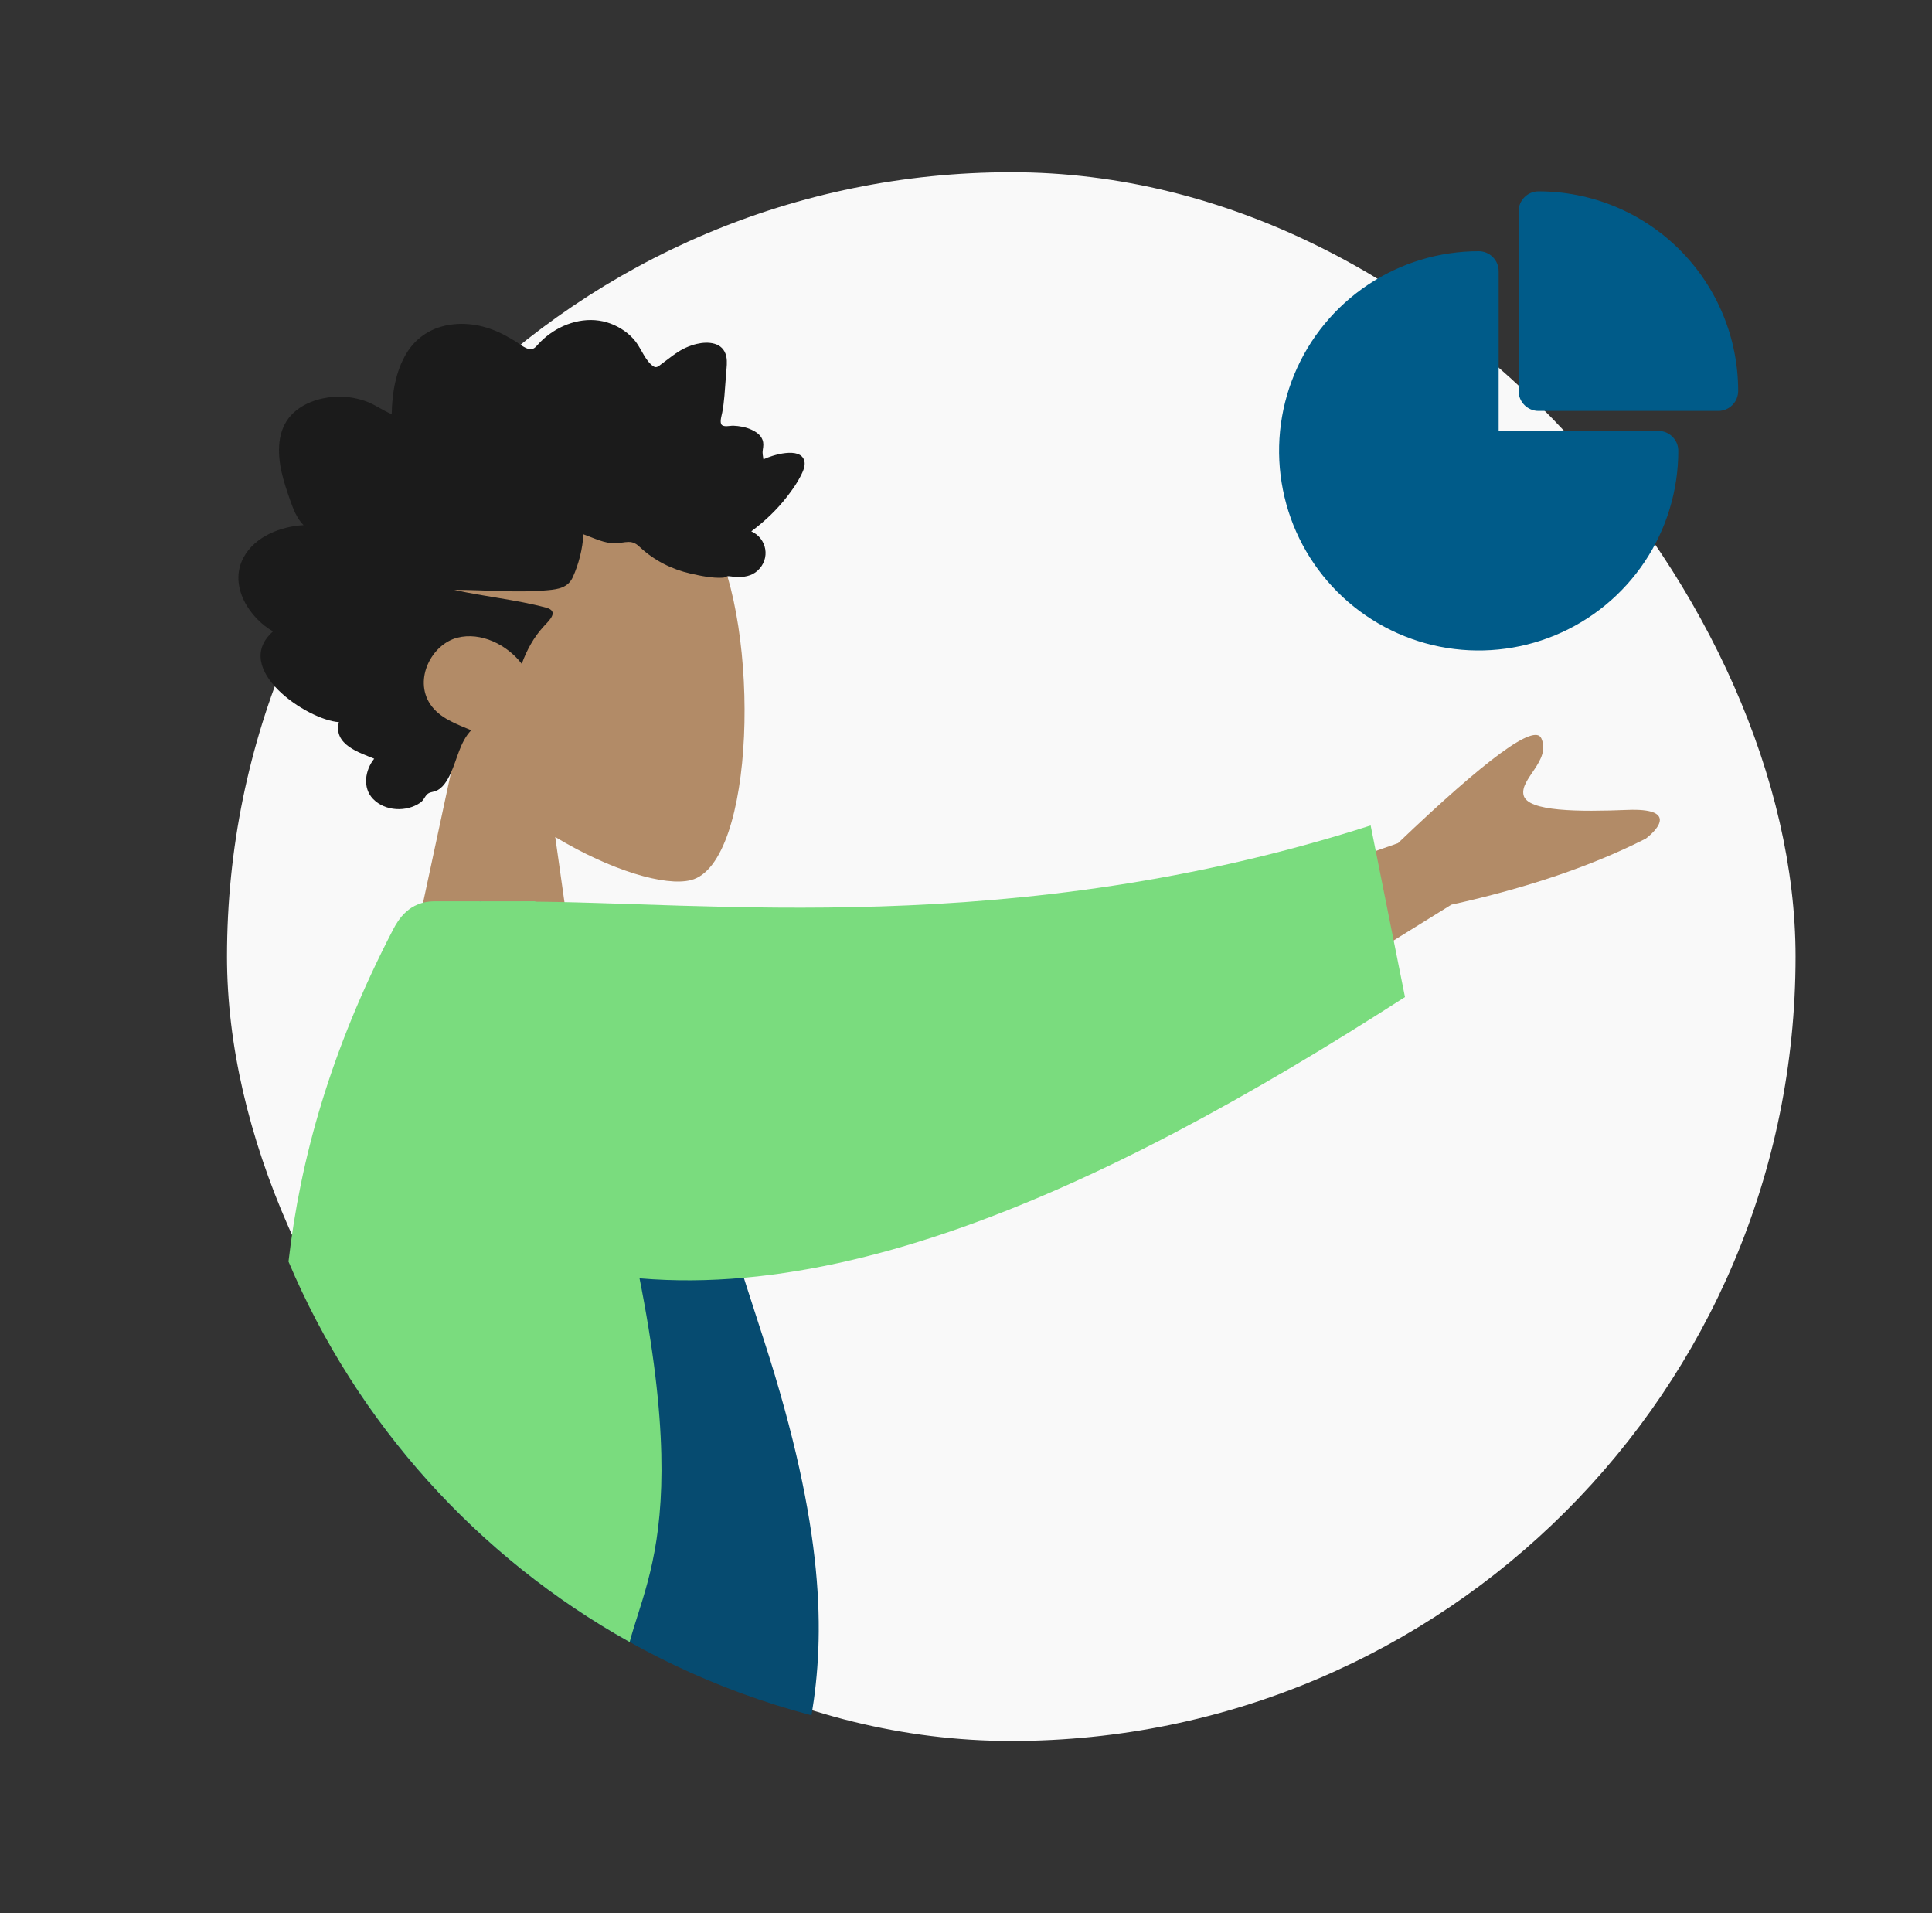 <svg width="101" height="100" viewBox="0 0 101 100" fill="none" xmlns="http://www.w3.org/2000/svg">
<rect x="0" y="0" width="101" height="100" fill="#333333" stroke="none"/>
<g clip-path="url(#clip0_23620_75439)">
<rect x="11.867" y="9" width="82" height="82" rx="41" fill="#F9F9F9"/>
<path fill-rule="evenodd" clip-rule="evenodd" d="M79.695 10.306C79.89 10.11 80.156 10 80.432 10C83.2 10 85.854 11.099 87.811 13.056C89.768 15.013 90.867 17.667 90.867 20.435C90.867 20.712 90.757 20.977 90.562 21.173C90.366 21.368 90.1 21.478 89.824 21.478H80.432C79.856 21.478 79.389 21.011 79.389 20.435V11.043C79.389 10.767 79.499 10.501 79.695 10.306ZM71.505 14.889C73.221 13.742 75.238 13.13 77.302 13.13C77.579 13.13 77.844 13.24 78.04 13.436C78.236 13.632 78.346 13.897 78.346 14.174V22.522H86.693C87.27 22.522 87.737 22.989 87.737 23.565C87.737 25.629 87.125 27.646 85.978 29.363C84.832 31.078 83.202 32.416 81.295 33.206C79.388 33.995 77.29 34.202 75.266 33.8C73.242 33.397 71.383 32.403 69.924 30.944C68.464 29.484 67.47 27.625 67.068 25.601C66.665 23.577 66.872 21.479 67.662 19.572C68.451 17.665 69.789 16.036 71.505 14.889Z" fill="#005B89"/>
<path fill-rule="evenodd" clip-rule="evenodd" d="M29.027 43.749C31.932 45.5 34.786 46.346 36.126 46C39.485 45.135 39.794 32.846 37.194 28.001C34.595 23.157 21.233 21.045 20.56 30.644C20.326 33.975 21.725 36.948 23.792 39.374L20.086 56.647H30.851L29.027 43.749Z" fill="#B28B67"/>
<path fill-rule="evenodd" clip-rule="evenodd" d="M15.869 27.448C15.522 27.104 15.332 26.612 15.168 26.145C14.998 25.66 14.832 25.17 14.719 24.665C14.493 23.656 14.491 22.496 15.21 21.712C15.788 21.084 16.654 20.802 17.453 20.741C17.985 20.7 18.532 20.775 19.043 20.943C19.549 21.109 19.986 21.441 20.477 21.647C20.496 20.56 20.682 19.422 21.233 18.494C21.764 17.601 22.61 17.099 23.574 16.967C24.563 16.831 25.54 17.062 26.425 17.541C26.647 17.661 26.867 17.787 27.077 17.929C27.253 18.048 27.436 18.191 27.642 18.24C27.872 18.294 27.987 18.161 28.136 17.993C28.312 17.796 28.509 17.623 28.718 17.469C29.643 16.789 30.856 16.51 31.928 16.917C32.421 17.105 32.901 17.424 33.236 17.863C33.535 18.255 33.748 18.876 34.16 19.148C34.335 19.264 34.458 19.111 34.617 18.997C34.856 18.827 35.084 18.639 35.327 18.473C35.666 18.24 36.034 18.066 36.429 17.975C37.005 17.841 37.803 17.873 37.968 18.628C38.03 18.912 37.982 19.216 37.962 19.502C37.935 19.895 37.906 20.287 37.872 20.679C37.846 20.977 37.813 21.265 37.757 21.557C37.727 21.713 37.633 22.003 37.7 22.16C37.784 22.355 38.169 22.244 38.334 22.25C38.659 22.264 38.986 22.321 39.287 22.46C39.52 22.568 39.765 22.726 39.863 22.993C39.924 23.157 39.908 23.326 39.879 23.495C39.845 23.697 39.884 23.805 39.91 24.009C40.346 23.794 41.86 23.316 42.051 24.099C42.114 24.36 41.97 24.654 41.86 24.874C41.666 25.26 41.413 25.612 41.154 25.948C40.614 26.65 39.969 27.255 39.275 27.772C40.088 28.133 40.3 29.199 39.596 29.835C39.285 30.115 38.867 30.177 38.475 30.16C38.332 30.153 38.125 30.098 38.012 30.123C37.951 30.136 37.886 30.188 37.802 30.194C37.249 30.231 36.624 30.098 36.083 29.975C35.119 29.756 34.207 29.3 33.462 28.605C33.271 28.426 33.113 28.323 32.855 28.326C32.63 28.328 32.409 28.39 32.184 28.396C31.588 28.411 31.05 28.12 30.497 27.926C30.463 28.673 30.25 29.497 29.944 30.169C29.695 30.718 29.174 30.798 28.662 30.846C27.026 31 25.384 30.828 23.745 30.83C25.331 31.189 26.97 31.336 28.542 31.758C29.253 31.949 28.71 32.428 28.407 32.76C27.906 33.307 27.534 33.984 27.276 34.698C26.5 33.686 25.129 33.02 23.914 33.331C22.571 33.674 21.626 35.489 22.484 36.795C22.983 37.552 23.883 37.845 24.632 38.17C24.047 38.778 23.906 39.675 23.555 40.431C23.381 40.803 23.138 41.225 22.75 41.355C22.606 41.403 22.438 41.407 22.325 41.524C22.184 41.669 22.151 41.83 21.972 41.955C21.257 42.452 20.141 42.413 19.508 41.765C18.935 41.179 19.084 40.251 19.562 39.656C18.801 39.339 17.413 38.931 17.716 37.744C16.066 37.635 12.06 34.959 14.274 33.003C13.059 32.316 11.942 30.637 12.723 29.157C13.324 28.018 14.722 27.509 15.869 27.448Z" fill="#1B1B1B"/>
<path fill-rule="evenodd" clip-rule="evenodd" d="M60.222 56.991L75.873 47.286C79.853 46.406 83.242 45.255 86.038 43.833C86.727 43.31 87.626 42.233 85.082 42.333C82.537 42.433 79.869 42.427 79.65 41.569C79.43 40.711 81.105 39.754 80.575 38.588C80.222 37.81 77.725 39.638 73.083 44.071L58.249 49.279L60.222 56.991Z" fill="#B28B67"/>
<path d="M42.423 89.658C43.118 85.489 43.149 79.974 39.949 70.091C37.526 62.61 34.923 54.571 34.818 49.076C34.81 48.631 33.988 47.847 33.624 47.95C29.635 49.076 25.088 47.107 25.088 47.107C21.516 52.852 20.124 54.352 19.54 56.118C18.82 58.299 19.331 60.886 18.496 72.362C23.977 80.769 32.459 87.041 42.423 89.658Z" fill="#064B70"/>
<path d="M32.916 85.827C33.037 85.374 33.182 84.918 33.334 84.438C34.719 80.075 36.774 73.6 27.975 47.108H22.722C21.382 47.108 20.814 48.079 20.546 48.594C17.26 54.934 15.699 60.595 15.082 65.941C18.651 74.389 24.969 81.392 32.916 85.827Z" fill="#7ADC7E"/>
<path fill-rule="evenodd" clip-rule="evenodd" d="M27.215 47.126C36.858 47.108 52.982 49.139 71.654 43.145L73.449 52.115C57.401 62.437 41.117 70.042 27.615 65.654C25.356 64.92 28.789 58.529 27.215 47.126Z" fill="#7ADC7E"/>
</g>
<defs>
<clipPath id="clip0_23620_75439">
<rect width="100" height="100" fill="white" transform="translate(0.867)"/>
</clipPath>
</defs>
</svg>
